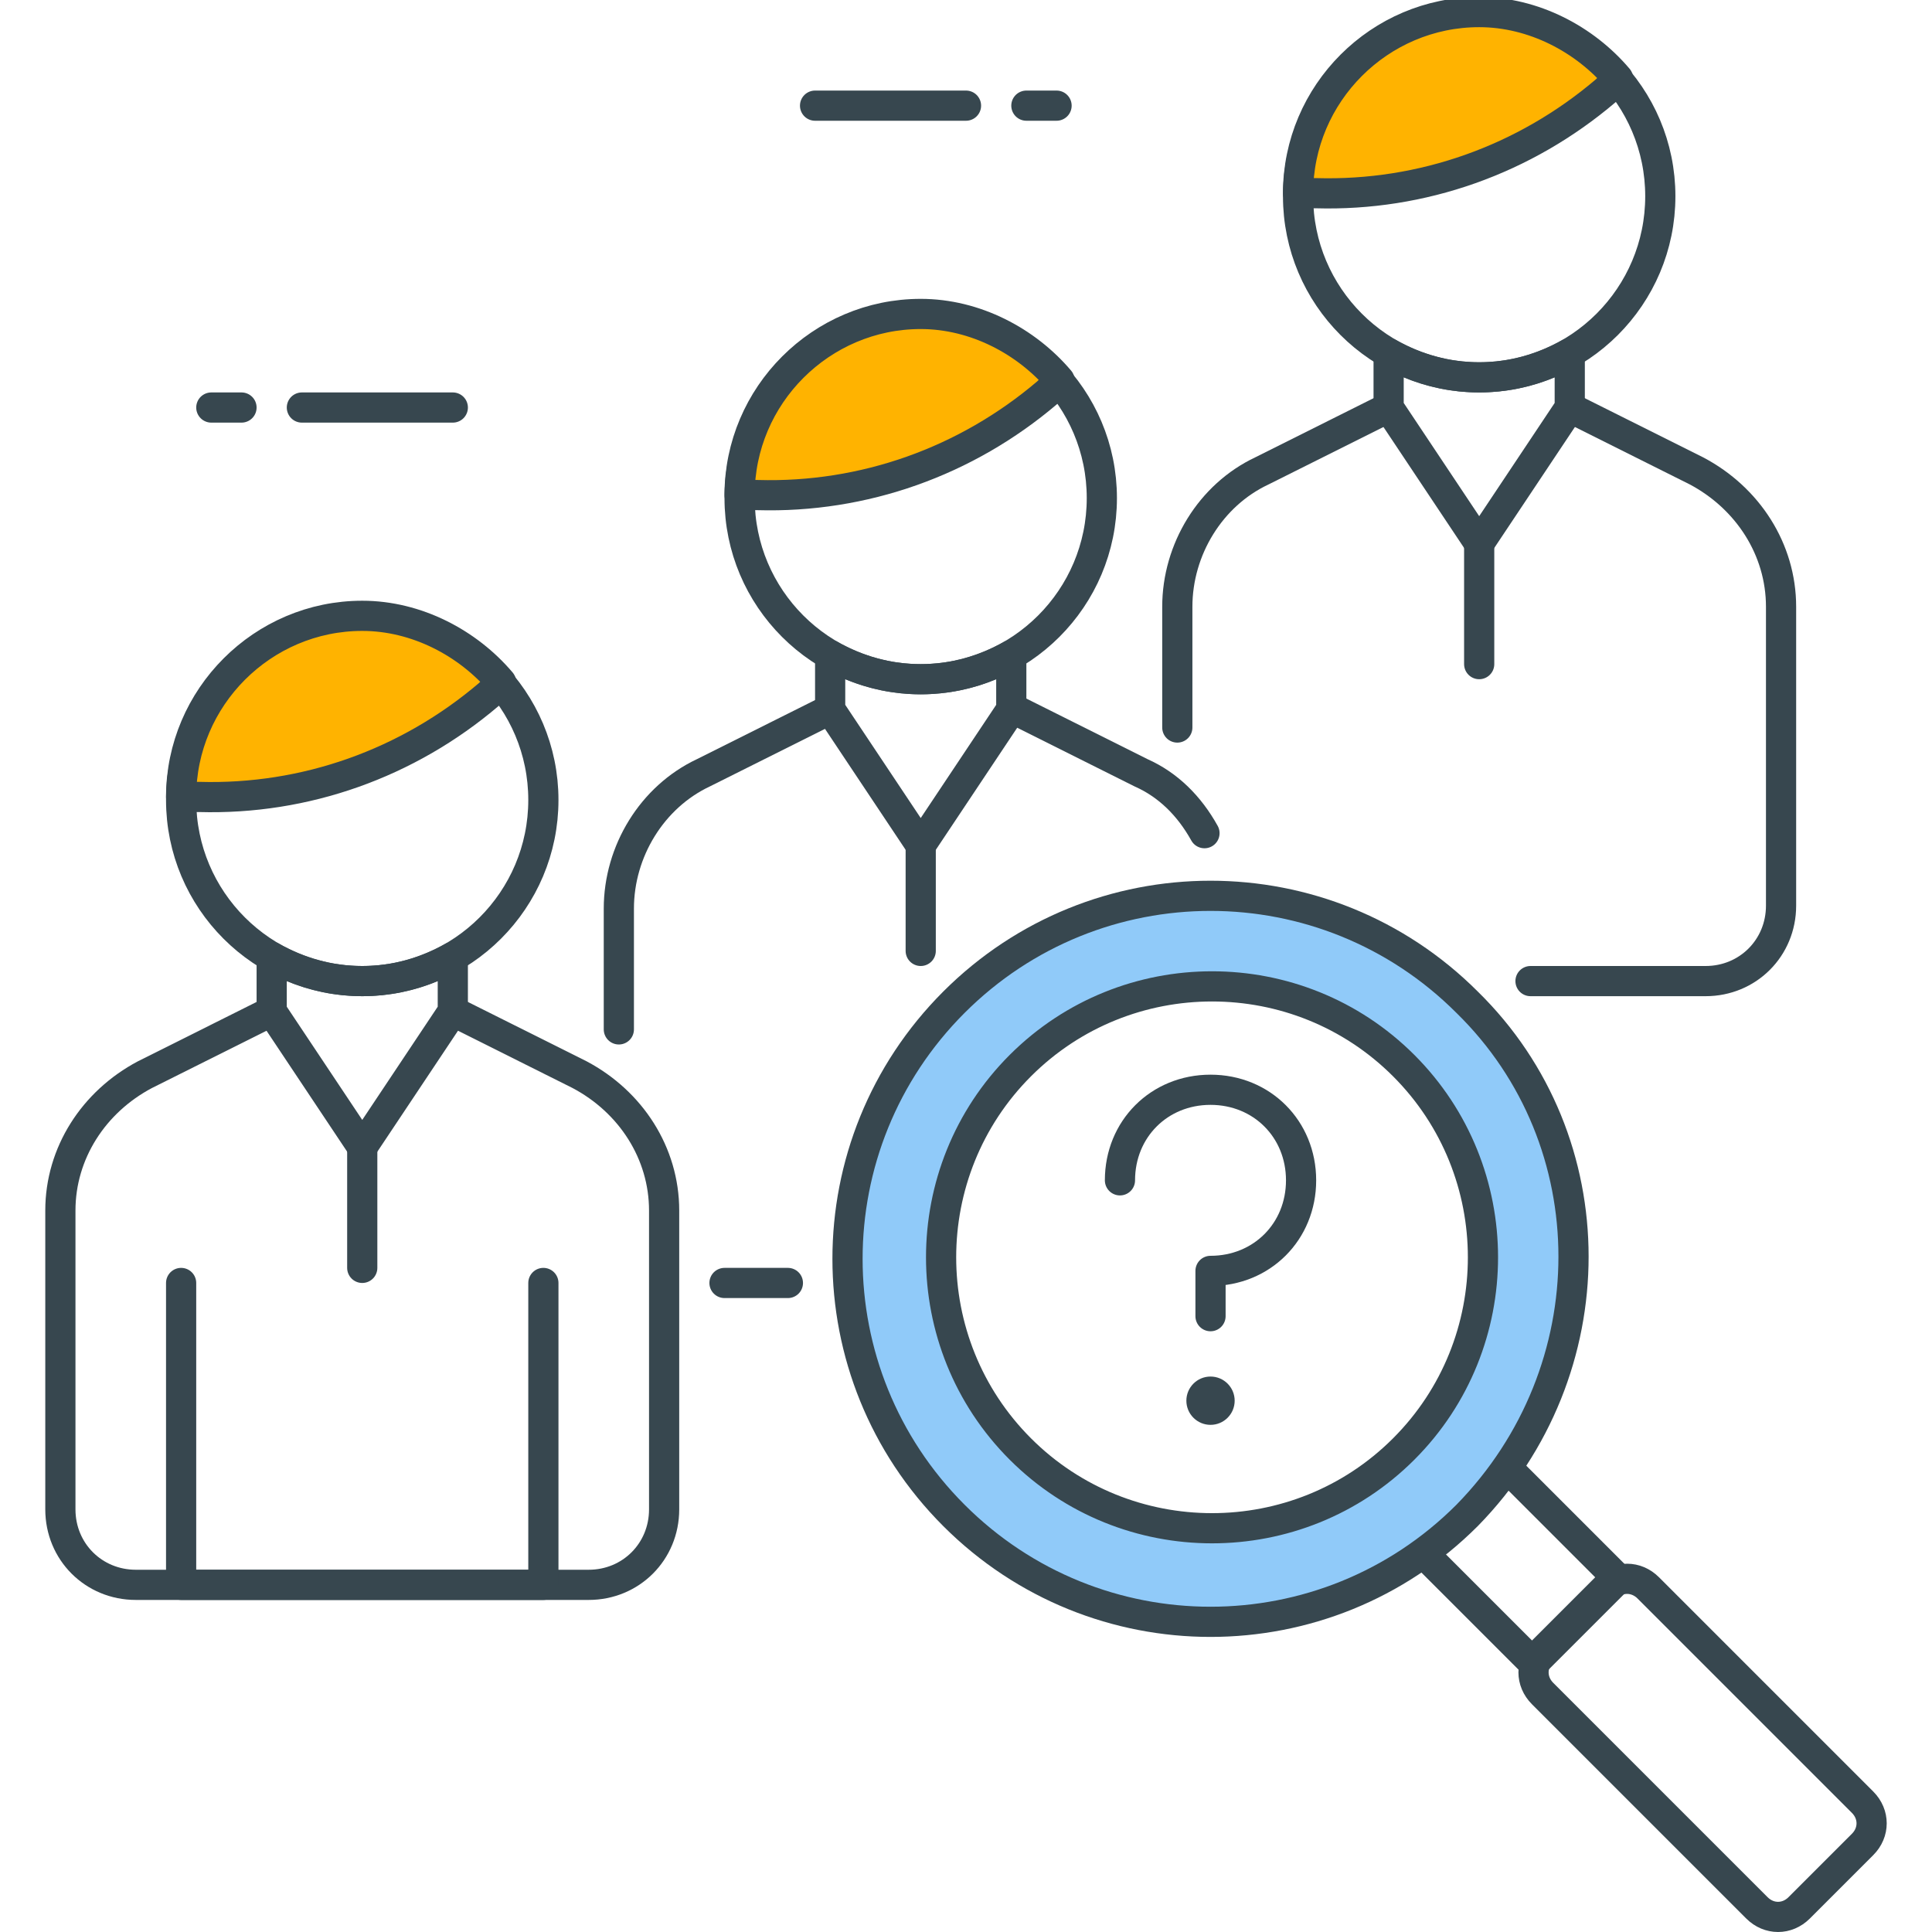 <?xml version="1.0" encoding="utf-8"?>
<!-- Generator: Adobe Illustrator 21.1.0, SVG Export Plug-In . SVG Version: 6.00 Build 0)  -->
<svg version="1.1" id="Icon_Set" xmlns="http://www.w3.org/2000/svg" xmlns:xlink="http://www.w3.org/1999/xlink" x="0px" y="0px"
	 viewBox="0 0 64 64" style="enable-background:new 0 0 64 64;" xml:space="preserve">
<style type="text/css">
	.st0{fill:none;stroke:#37474F;stroke-linecap:round;stroke-linejoin:round;stroke-miterlimit:10;}
	.st1{fill:#FFB300;stroke:#37474F;stroke-linecap:round;stroke-linejoin:round;stroke-miterlimit:10;}
	.st2{fill:#90CAF9;stroke:#37474F;stroke-linecap:round;stroke-linejoin:round;stroke-miterlimit:10;}
	.st3{fill:#FFFFFF;stroke:#37474F;stroke-linecap:round;stroke-linejoin:round;stroke-miterlimit:10;}
	.st4{fill:#FF7043;stroke:#37474F;stroke-linecap:round;stroke-linejoin:round;stroke-miterlimit:10;}
	.st5{fill:#9CCC65;stroke:#37474F;stroke-linecap:round;stroke-linejoin:round;stroke-miterlimit:10;}
	.st6{fill:#37474F;}
	.st7{fill:#37474F;stroke:#37474F;stroke-linecap:round;stroke-linejoin:round;stroke-miterlimit:10;}
	.st8{fill:none;stroke:#37474F;stroke-linecap:square;stroke-linejoin:round;stroke-miterlimit:10;}
</style>
<g id="Applicants_Screening">
	<g>
		<g>
			<g>
				<circle class="st0" cx="30.5" cy="16.5" r="6"/>
				<path class="st1" d="M34.7,13l0.4-0.4c-1.1-1.3-2.8-2.2-4.6-2.2c-3.3,0-6,2.7-6,6h0.6C28.6,16.5,32,15.3,34.7,13z"/>
			</g>
			<g>
				<line class="st0" x1="30.5" y1="28" x2="30.5" y2="31.5"/>
				<path class="st0" d="M30.5,22.5c-1.1,0-2.1-0.3-3-0.8l0,1.8l3,4.5l3-4.5l0-1.8C32.6,22.2,31.6,22.5,30.5,22.5z"/>
				<path class="st0" d="M27.5,23.5l-4.2,2.1c-1.7,0.8-2.8,2.6-2.8,4.5v4"/>
				<path class="st0" d="M39.9,27.6c-0.5-0.9-1.2-1.6-2.1-2l-4.2-2.1"/>
			</g>
		</g>
		<polyline class="st0" points="24,42.5 24.5,42.5 26.1,42.5 		"/>
		<g>
			<g>
				<circle class="st0" cx="12" cy="26.5" r="6"/>
				<path class="st1" d="M16.2,23l0.4-0.4c-1.1-1.3-2.8-2.2-4.6-2.2c-3.3,0-6,2.7-6,6h0.6C10.1,26.5,13.5,25.3,16.2,23z"/>
			</g>
			<g>
				<path class="st0" d="M12,32.5c-1.1,0-2.1-0.3-3-0.8l0,1.8l3,4.5l3-4.5l0-1.8C14.1,32.2,13.1,32.5,12,32.5z"/>
				<path class="st0" d="M9,33.5l-4.2,2.1C3.1,36.5,2,38.2,2,40.1V50c0,1.4,1.1,2.5,2.5,2.5H6h12h1.5c1.4,0,2.5-1.1,2.5-2.5v-9.9
					c0-1.9-1.1-3.6-2.8-4.5L15,33.5"/>
				<line class="st0" x1="12" y1="38" x2="12" y2="42"/>
				<polyline class="st0" points="18,42.5 18,52.5 6,52.5 6,42.5 				"/>
			</g>
		</g>
		<g>
			<g>
				<circle class="st0" cx="49" cy="6.5" r="6"/>
				<path class="st1" d="M53.2,3l0.4-0.4c-1.1-1.3-2.8-2.2-4.6-2.2c-3.3,0-6,2.7-6,6h0.6C47.1,6.5,50.5,5.3,53.2,3z"/>
			</g>
			<g>
				<path class="st0" d="M46,13.5l-4.2,2.1c-1.7,0.8-2.8,2.6-2.8,4.5v4"/>
				<path class="st0" d="M50.7,32.5H55h1.5c1.4,0,2.5-1.1,2.5-2.5v-9.9c0-1.9-1.1-3.6-2.8-4.5L52,13.5"/>
				<path class="st0" d="M49,12.5c-1.1,0-2.1-0.3-3-0.8l0,1.8l3,4.5l3-4.5l0-1.8C51.1,12.2,50.1,12.5,49,12.5z"/>
				<line class="st0" x1="49" y1="18" x2="49" y2="22"/>
			</g>
		</g>
		<g>
			<g>
				<path class="st0" d="M48.6,50.1c-0.5,0.5-1,0.9-1.5,1.3l3.7,3.7l2.8-2.8l-3.7-3.7C49.5,49.1,49.1,49.6,48.6,50.1z"/>
				<path class="st2" d="M48.6,33.2c-4.7-4.7-12.3-4.7-17,0s-4.7,12.3,0,17c4.7,4.7,12.3,4.7,17,0C53.3,45.4,53.3,37.8,48.6,33.2z
					 M46.5,48c-3.5,3.5-9.2,3.5-12.7,0s-3.5-9.2,0-12.7c3.5-3.5,9.2-3.5,12.7,0C50,38.8,50,44.5,46.5,48z"/>
				<path class="st0" d="M53.2,52.6l-2.1,2.1c-0.4,0.4-0.4,1,0,1.4l7.1,7.1c0.4,0.4,1,0.4,1.4,0l2.1-2.1c0.4-0.4,0.4-1,0-1.4
					l-7.1-7.1C54.2,52.2,53.6,52.2,53.2,52.6z"/>
			</g>
			<g>
				<path class="st0" d="M37.1,39.1c0-1.7,1.3-3,3-3c1.7,0,3,1.3,3,3c0,1.7-1.3,3-3,3v1.5"/>
				<circle class="st6" cx="40.1" cy="46.4" r="0.8"/>
			</g>
		</g>
		<g>
			<line class="st0" x1="15" y1="13.5" x2="10" y2="13.5"/>
			<line class="st0" x1="8" y1="13.5" x2="7" y2="13.5"/>
		</g>
		<g>
			<line class="st0" x1="27" y1="3.5" x2="32" y2="3.5"/>
			<line class="st0" x1="34" y1="3.5" x2="35" y2="3.5"/>
		</g>
	</g>
</g>
</svg>
